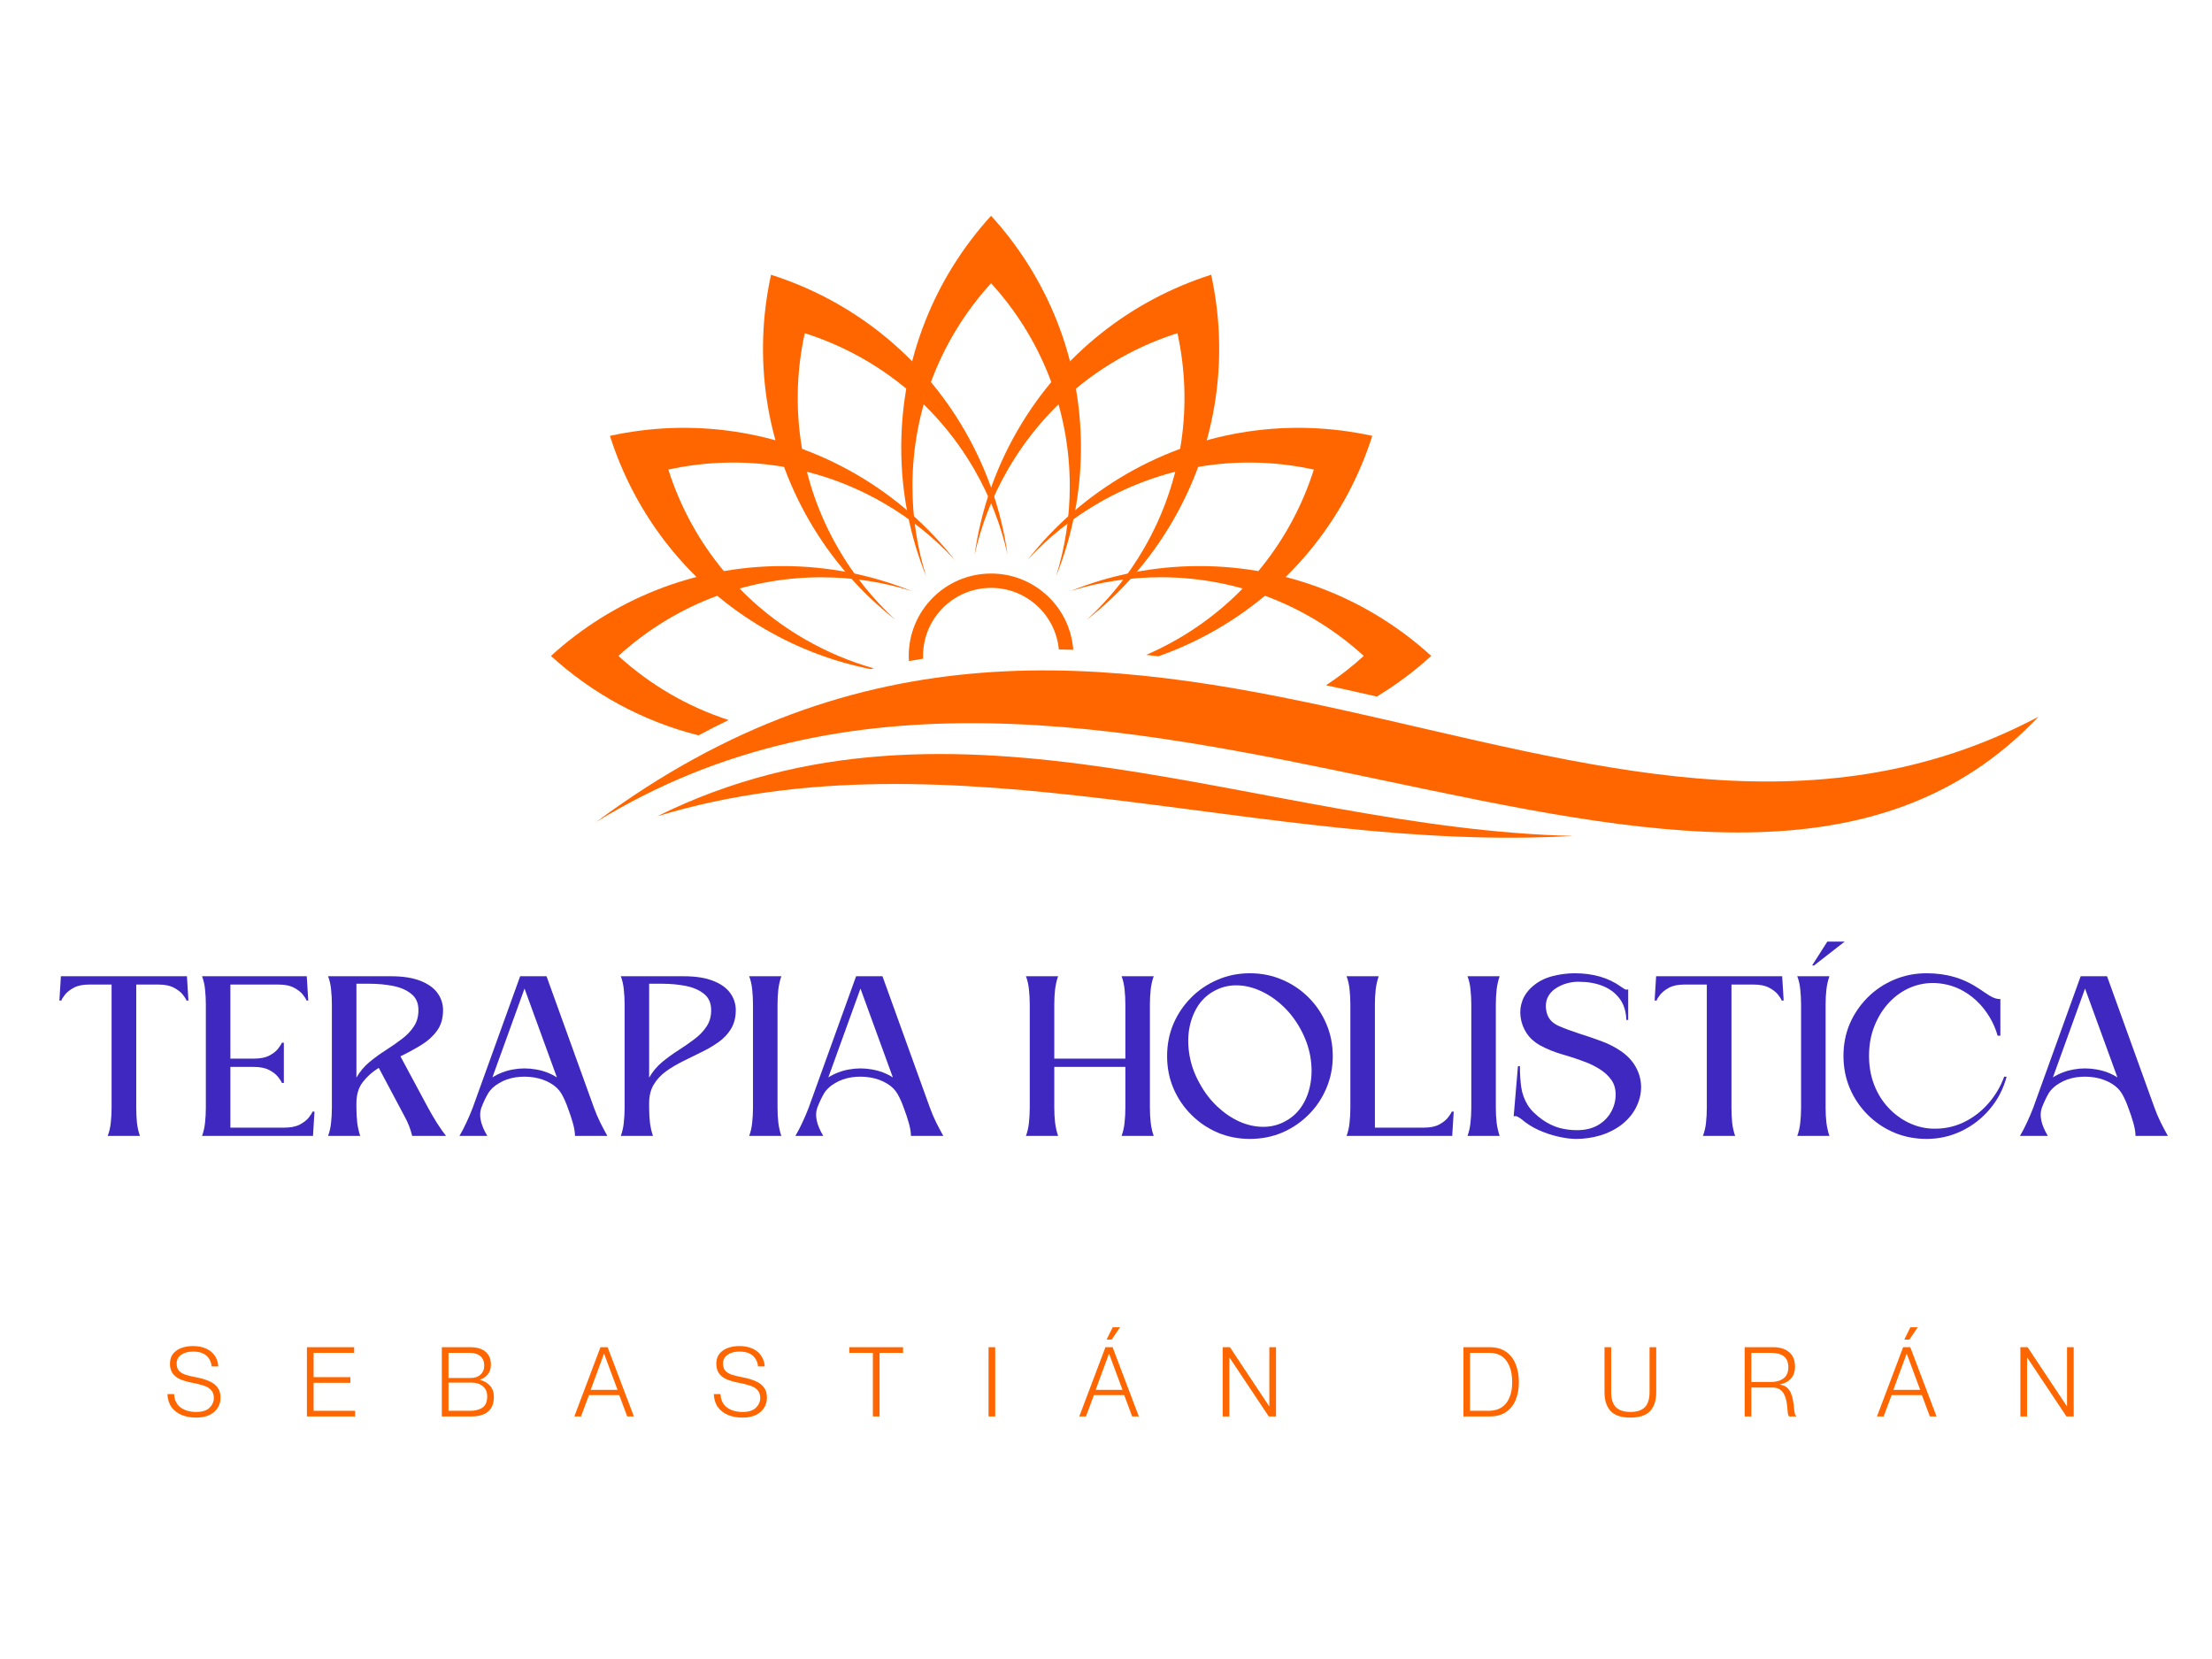 <svg xmlns="http://www.w3.org/2000/svg" xmlns:xlink="http://www.w3.org/1999/xlink" width="400" zoomAndPan="magnify" viewBox="0 0 300 225" height="300" preserveAspectRatio="xMidYMid meet" version="1.2"><defs><clipPath id="2ef5d26a7e"><path d="M 80 90 L 276.473 90 L 276.473 113 L 80 113 Z M 80 90 "/></clipPath><clipPath id="80b20440d5"><path d="M 122 29.285 L 147 29.285 L 147 79 L 122 79 Z M 122 29.285 "/></clipPath><clipPath id="5cd547af56"><path d="M 74.723 76 L 124 76 L 124 100 L 74.723 100 Z M 74.723 76 "/></clipPath></defs><g id="9b057c45c0"><g clip-rule="nonzero" clip-path="url(#2ef5d26a7e)"><path style=" stroke:none;fill-rule:evenodd;fill:#ff6600;fill-opacity:1;" d="M 80.836 111.496 C 152.773 57.992 215.352 129.59 276.473 97.203 C 233.086 143.012 148.586 69.758 80.836 111.496 "/></g><g clip-rule="nonzero" clip-path="url(#80b20440d5)"><path style=" stroke:none;fill-rule:evenodd;fill:#ff6600;fill-opacity:1;" d="M 125.613 78.176 C 123.434 72.781 122.23 66.883 122.23 60.707 C 122.23 48.594 126.848 37.562 134.414 29.266 C 141.984 37.562 146.602 48.594 146.602 60.707 C 146.602 66.887 145.398 72.781 143.223 78.176 C 144.43 74.312 145.086 70.203 145.086 65.945 C 145.086 55.336 141.043 45.676 134.414 38.414 C 127.789 45.676 123.75 55.336 123.75 65.945 C 123.75 70.203 124.402 74.312 125.613 78.176 "/></g><path style=" stroke:none;fill-rule:evenodd;fill:#ff6600;fill-opacity:1;" d="M 121.398 84.023 C 116.816 80.438 112.828 75.934 109.738 70.586 C 103.684 60.094 102.164 48.23 104.57 37.266 C 115.273 40.664 124.785 47.91 130.844 58.402 C 133.93 63.75 135.84 69.457 136.648 75.219 C 135.766 71.27 134.277 67.383 132.148 63.691 C 126.844 54.508 118.512 48.164 109.145 45.188 C 107.035 54.789 108.367 65.176 113.668 74.359 C 115.801 78.051 118.422 81.281 121.398 84.023 "/><path style=" stroke:none;fill-rule:evenodd;fill:#ff6600;fill-opacity:1;" d="M 118.07 90.75 C 113.195 89.777 108.398 88.008 103.859 85.387 C 93.367 79.328 86.121 69.812 82.723 59.113 C 93.688 56.707 105.551 58.227 116.043 64.281 C 121.391 67.371 125.895 71.359 129.48 75.941 C 126.738 72.961 123.508 70.344 119.816 68.211 C 110.633 62.91 100.246 61.578 90.645 63.688 C 93.621 73.059 99.965 81.387 109.152 86.691 C 112.164 88.43 115.309 89.742 118.512 90.648 C 118.363 90.68 118.215 90.715 118.07 90.75 "/><g clip-rule="nonzero" clip-path="url(#5cd547af56)"><path style=" stroke:none;fill-rule:evenodd;fill:#ff6600;fill-opacity:1;" d="M 94.738 99.734 C 87.16 97.824 80.316 94.062 74.723 88.961 C 83.02 81.391 94.051 76.773 106.168 76.773 C 112.344 76.773 118.238 77.977 123.633 80.156 C 119.77 78.945 115.664 78.293 111.402 78.293 C 100.797 78.293 91.133 82.332 83.871 88.961 C 88.129 92.844 93.207 95.836 98.82 97.652 C 97.461 98.309 96.102 98.996 94.738 99.734 "/></g><path style=" stroke:none;fill-rule:evenodd;fill:#ff6600;fill-opacity:1;" d="M 132.184 75.219 C 132.992 69.457 134.902 63.75 137.988 58.402 C 144.047 47.91 153.562 40.664 164.262 37.262 C 166.668 48.23 165.152 60.094 159.094 70.586 C 156.004 75.934 152.02 80.438 147.434 84.023 C 150.414 81.281 153.031 78.051 155.164 74.359 C 160.465 65.176 161.797 54.789 159.688 45.188 C 150.32 48.164 141.988 54.508 136.688 63.691 C 134.555 67.383 133.066 71.266 132.184 75.219 "/><path style=" stroke:none;fill-rule:evenodd;fill:#ff6600;fill-opacity:1;" d="M 139.355 75.941 C 142.938 71.359 147.441 67.371 152.789 64.281 C 163.281 58.227 175.145 56.707 186.113 59.113 C 182.711 69.812 175.465 79.328 164.973 85.387 C 162.422 86.859 159.793 88.062 157.109 89.008 C 156.559 88.941 156.004 88.879 155.453 88.82 C 156.887 88.199 158.297 87.488 159.684 86.691 C 168.867 81.387 175.211 73.059 178.188 63.688 C 168.586 61.578 158.199 62.91 149.016 68.211 C 145.324 70.344 142.094 72.961 139.355 75.941 "/><path style=" stroke:none;fill-rule:evenodd;fill:#ff6600;fill-opacity:1;" d="M 145.199 80.156 C 150.594 77.977 156.492 76.773 162.668 76.773 C 174.781 76.773 185.812 81.391 194.109 88.957 C 191.84 91.027 189.367 92.875 186.727 94.469 C 184.438 93.945 182.145 93.434 179.844 92.938 C 181.652 91.746 183.363 90.414 184.961 88.957 C 177.699 82.332 168.039 78.289 157.434 78.289 C 153.172 78.289 149.062 78.945 145.199 80.156 "/><path style=" stroke:none;fill-rule:evenodd;fill:#ff6600;fill-opacity:1;" d="M 134.418 77.785 C 140.305 77.785 145.129 82.344 145.559 88.125 C 144.906 88.102 144.254 88.094 143.605 88.082 C 143.16 83.395 139.219 79.73 134.418 79.73 C 129.32 79.73 125.188 83.863 125.188 88.961 C 125.188 89.086 125.191 89.207 125.195 89.332 C 124.555 89.434 123.91 89.535 123.266 89.652 C 123.254 89.422 123.246 89.191 123.246 88.961 C 123.246 82.789 128.246 77.785 134.418 77.785 "/><path style=" stroke:none;fill-rule:evenodd;fill:#ff6600;fill-opacity:1;" d="M 89.141 110.703 C 129.547 90.711 171.164 112.375 213.332 113.371 C 171.215 115.832 129.195 98.551 89.141 110.703 "/><g style="fill:#3e28c0;fill-opacity:1;"><g transform="translate(8.056, 154.059)"><path style="stroke:none" d="M 10.422 -3.844 C 10.422 -3.113 10.453 -2.43 10.516 -1.797 C 10.586 -1.16 10.723 -0.562 10.922 0 L 6.547 0 C 6.766 -0.562 6.906 -1.16 6.969 -1.797 C 7.039 -2.43 7.078 -3.113 7.078 -3.844 C 7.078 -6.613 7.078 -9.391 7.078 -12.172 C 7.078 -14.953 7.078 -17.738 7.078 -20.531 L 4.047 -20.531 C 3.191 -20.531 2.5 -20.391 1.969 -20.109 C 1.445 -19.828 1.051 -19.52 0.781 -19.188 C 0.508 -18.852 0.336 -18.578 0.266 -18.359 L 0 -18.359 L 0.203 -21.656 L 17.297 -21.656 L 17.5 -18.359 L 17.234 -18.359 C 17.16 -18.578 16.988 -18.852 16.719 -19.188 C 16.445 -19.52 16.047 -19.828 15.516 -20.109 C 14.984 -20.391 14.285 -20.531 13.422 -20.531 L 10.422 -20.531 C 10.422 -17.738 10.422 -14.953 10.422 -12.172 C 10.422 -9.391 10.422 -6.613 10.422 -3.844 Z M 10.422 -3.844 "/></g></g><g style="fill:#3e28c0;fill-opacity:1;"><g transform="translate(27.402, 154.059)"><path style="stroke:none" d="M 15.047 0 L 0 0 C 0.207 -0.562 0.344 -1.16 0.406 -1.797 C 0.477 -2.43 0.516 -3.113 0.516 -3.844 C 0.516 -4.32 0.516 -5.023 0.516 -5.953 C 0.516 -6.891 0.516 -7.938 0.516 -9.094 C 0.516 -10.25 0.516 -11.406 0.516 -12.562 C 0.516 -13.719 0.516 -14.758 0.516 -15.688 C 0.516 -16.625 0.516 -17.332 0.516 -17.812 C 0.516 -18.539 0.477 -19.227 0.406 -19.875 C 0.344 -20.52 0.207 -21.113 0 -21.656 L 14.203 -21.656 L 14.406 -18.359 L 14.172 -18.359 C 14.098 -18.578 13.926 -18.852 13.656 -19.188 C 13.383 -19.52 12.984 -19.828 12.453 -20.109 C 11.93 -20.391 11.234 -20.531 10.359 -20.531 L 3.844 -20.531 L 3.844 -10.484 L 7.016 -10.484 C 7.879 -10.484 8.578 -10.617 9.109 -10.891 C 9.641 -11.172 10.039 -11.484 10.312 -11.828 C 10.582 -12.18 10.754 -12.453 10.828 -12.641 L 11.094 -12.641 C 11.094 -11.742 11.094 -10.836 11.094 -9.922 C 11.094 -9.004 11.094 -8.094 11.094 -7.188 L 10.828 -7.188 C 10.754 -7.395 10.582 -7.664 10.312 -8 C 10.039 -8.344 9.641 -8.656 9.109 -8.938 C 8.578 -9.219 7.879 -9.359 7.016 -9.359 L 3.844 -9.359 L 3.844 -1.125 L 11.172 -1.125 C 12.035 -1.125 12.734 -1.266 13.266 -1.547 C 13.797 -1.828 14.195 -2.141 14.469 -2.484 C 14.738 -2.828 14.91 -3.098 14.984 -3.297 L 15.25 -3.297 Z M 15.047 0 "/></g></g><g style="fill:#3e28c0;fill-opacity:1;"><g transform="translate(44.495, 154.059)"><path style="stroke:none" d="M 8.547 -21.656 C 10.16 -21.656 11.488 -21.445 12.531 -21.031 C 13.57 -20.625 14.344 -20.07 14.844 -19.375 C 15.344 -18.676 15.594 -17.906 15.594 -17.062 C 15.594 -15.926 15.312 -14.984 14.75 -14.234 C 14.195 -13.484 13.484 -12.844 12.609 -12.312 C 11.734 -11.781 10.801 -11.273 9.812 -10.797 L 13.547 -3.844 C 13.891 -3.207 14.289 -2.52 14.75 -1.781 C 15.219 -1.051 15.633 -0.457 16 0 L 11.406 0 C 11.207 -0.863 10.879 -1.719 10.422 -2.562 L 6.875 -9.234 C 6.008 -8.703 5.285 -8.055 4.703 -7.297 C 4.129 -6.547 3.844 -5.598 3.844 -4.453 L 3.844 -3.844 C 3.844 -3.113 3.879 -2.43 3.953 -1.797 C 4.035 -1.16 4.172 -0.562 4.359 0 C 3.723 0 2.992 0 2.172 0 C 1.359 0 0.633 0 0 0 C 0.207 -0.562 0.344 -1.16 0.406 -1.797 C 0.477 -2.43 0.516 -3.113 0.516 -3.844 C 0.516 -4.32 0.516 -5.023 0.516 -5.953 C 0.516 -6.891 0.516 -7.938 0.516 -9.094 C 0.516 -10.25 0.516 -11.406 0.516 -12.562 C 0.516 -13.719 0.516 -14.758 0.516 -15.688 C 0.516 -16.625 0.516 -17.332 0.516 -17.812 C 0.516 -18.539 0.477 -19.227 0.406 -19.875 C 0.344 -20.52 0.207 -21.113 0 -21.656 Z M 3.844 -7.906 C 4.32 -8.738 4.922 -9.453 5.641 -10.047 C 6.367 -10.641 7.117 -11.18 7.891 -11.672 C 8.672 -12.172 9.395 -12.676 10.062 -13.188 C 10.727 -13.695 11.266 -14.27 11.672 -14.906 C 12.086 -15.551 12.281 -16.316 12.25 -17.203 C 12.227 -18.086 11.898 -18.781 11.266 -19.281 C 10.629 -19.789 9.812 -20.145 8.812 -20.344 C 7.812 -20.539 6.734 -20.641 5.578 -20.641 L 3.844 -20.641 Z M 3.844 -7.906 "/></g></g><g style="fill:#3e28c0;fill-opacity:1;"><g transform="translate(62.31, 154.059)"><path style="stroke:none" d="M 11.812 -21.656 L 18.25 -3.812 C 18.477 -3.176 18.758 -2.516 19.094 -1.828 C 19.438 -1.148 19.758 -0.539 20.062 0 L 15.672 0 C 15.672 -0.5 15.57 -1.094 15.375 -1.781 C 15.176 -2.477 14.957 -3.133 14.719 -3.75 C 14.469 -4.477 14.18 -5.125 13.859 -5.688 C 13.535 -6.25 13.07 -6.711 12.469 -7.078 C 11.801 -7.492 11.039 -7.773 10.188 -7.922 C 9.344 -8.066 8.492 -8.078 7.641 -7.953 C 6.797 -7.828 6.039 -7.562 5.375 -7.156 C 4.695 -6.77 4.191 -6.289 3.859 -5.719 C 3.535 -5.156 3.238 -4.52 2.969 -3.812 C 2.602 -2.789 2.875 -1.52 3.781 0 L 0 0 C 0.32 -0.539 0.641 -1.148 0.953 -1.828 C 1.273 -2.516 1.555 -3.176 1.797 -3.812 L 8.234 -21.656 Z M 13.219 -7.938 L 8.828 -19.984 L 4.469 -7.938 C 5.32 -8.477 6.258 -8.836 7.281 -9.016 C 8.312 -9.203 9.348 -9.203 10.391 -9.016 C 11.43 -8.836 12.375 -8.477 13.219 -7.938 Z M 13.219 -7.938 "/></g></g><g style="fill:#3e28c0;fill-opacity:1;"><g transform="translate(84.196, 154.059)"><path style="stroke:none" d="M 8.547 -21.656 C 10.16 -21.656 11.488 -21.445 12.531 -21.031 C 13.57 -20.625 14.344 -20.07 14.844 -19.375 C 15.344 -18.676 15.594 -17.906 15.594 -17.062 C 15.594 -16.082 15.379 -15.238 14.953 -14.531 C 14.535 -13.832 13.973 -13.234 13.266 -12.734 C 12.566 -12.234 11.797 -11.781 10.953 -11.375 C 10.117 -10.969 9.285 -10.555 8.453 -10.141 C 7.629 -9.734 6.863 -9.281 6.156 -8.781 C 5.457 -8.281 4.895 -7.676 4.469 -6.969 C 4.051 -6.27 3.844 -5.43 3.844 -4.453 L 3.844 -3.844 C 3.844 -3.113 3.879 -2.43 3.953 -1.797 C 4.035 -1.16 4.172 -0.562 4.359 0 C 3.723 0 2.992 0 2.172 0 C 1.359 0 0.633 0 0 0 C 0.207 -0.562 0.344 -1.16 0.406 -1.797 C 0.477 -2.43 0.516 -3.113 0.516 -3.844 C 0.516 -4.32 0.516 -5.023 0.516 -5.953 C 0.516 -6.891 0.516 -7.938 0.516 -9.094 C 0.516 -10.25 0.516 -11.406 0.516 -12.562 C 0.516 -13.719 0.516 -14.758 0.516 -15.688 C 0.516 -16.625 0.516 -17.332 0.516 -17.812 C 0.516 -18.539 0.477 -19.227 0.406 -19.875 C 0.344 -20.52 0.207 -21.113 0 -21.656 Z M 3.844 -7.906 C 4.32 -8.738 4.922 -9.453 5.641 -10.047 C 6.367 -10.641 7.117 -11.18 7.891 -11.672 C 8.672 -12.172 9.395 -12.676 10.062 -13.188 C 10.727 -13.695 11.266 -14.27 11.672 -14.906 C 12.086 -15.551 12.281 -16.316 12.25 -17.203 C 12.227 -18.086 11.898 -18.781 11.266 -19.281 C 10.629 -19.789 9.812 -20.145 8.812 -20.344 C 7.812 -20.539 6.734 -20.641 5.578 -20.641 L 3.844 -20.641 Z M 3.844 -7.906 "/></g></g><g style="fill:#3e28c0;fill-opacity:1;"><g transform="translate(101.607, 154.059)"><path style="stroke:none" d="M 0.516 -17.812 C 0.516 -18.539 0.477 -19.227 0.406 -19.875 C 0.344 -20.52 0.207 -21.113 0 -21.656 L 4.359 -21.656 C 4.172 -21.113 4.035 -20.52 3.953 -19.875 C 3.879 -19.227 3.844 -18.539 3.844 -17.812 C 3.844 -17.332 3.844 -16.625 3.844 -15.688 C 3.844 -14.758 3.844 -13.719 3.844 -12.562 C 3.844 -11.406 3.844 -10.25 3.844 -9.094 C 3.844 -7.938 3.844 -6.891 3.844 -5.953 C 3.844 -5.023 3.844 -4.32 3.844 -3.844 C 3.844 -3.113 3.879 -2.43 3.953 -1.797 C 4.035 -1.16 4.172 -0.562 4.359 0 L 0 0 C 0.207 -0.562 0.344 -1.16 0.406 -1.797 C 0.477 -2.43 0.516 -3.113 0.516 -3.844 Z M 0.516 -17.812 "/></g></g><g style="fill:#3e28c0;fill-opacity:1;"><g transform="translate(107.873, 154.059)"><path style="stroke:none" d="M 11.812 -21.656 L 18.25 -3.812 C 18.477 -3.176 18.758 -2.516 19.094 -1.828 C 19.438 -1.148 19.758 -0.539 20.062 0 L 15.672 0 C 15.672 -0.5 15.57 -1.094 15.375 -1.781 C 15.176 -2.477 14.957 -3.133 14.719 -3.75 C 14.469 -4.477 14.18 -5.125 13.859 -5.688 C 13.535 -6.25 13.07 -6.711 12.469 -7.078 C 11.801 -7.492 11.039 -7.773 10.188 -7.922 C 9.344 -8.066 8.492 -8.078 7.641 -7.953 C 6.797 -7.828 6.039 -7.562 5.375 -7.156 C 4.695 -6.77 4.191 -6.289 3.859 -5.719 C 3.535 -5.156 3.238 -4.52 2.969 -3.812 C 2.602 -2.789 2.875 -1.52 3.781 0 L 0 0 C 0.32 -0.539 0.641 -1.148 0.953 -1.828 C 1.273 -2.516 1.555 -3.176 1.797 -3.812 L 8.234 -21.656 Z M 13.219 -7.938 L 8.828 -19.984 L 4.469 -7.938 C 5.32 -8.477 6.258 -8.836 7.281 -9.016 C 8.312 -9.203 9.348 -9.203 10.391 -9.016 C 11.43 -8.836 12.375 -8.477 13.219 -7.938 Z M 13.219 -7.938 "/></g></g><g style="fill:#3e28c0;fill-opacity:1;"><g transform="translate(129.759, 154.059)"><path style="stroke:none" d=""/></g></g><g style="fill:#3e28c0;fill-opacity:1;"><g transform="translate(139.143, 154.059)"><path style="stroke:none" d="M 3.844 -3.844 C 3.844 -3.113 3.879 -2.43 3.953 -1.797 C 4.035 -1.16 4.172 -0.562 4.359 0 L 0 0 C 0.207 -0.562 0.344 -1.16 0.406 -1.797 C 0.477 -2.43 0.516 -3.113 0.516 -3.844 C 0.516 -4.32 0.516 -5.023 0.516 -5.953 C 0.516 -6.891 0.516 -7.938 0.516 -9.094 C 0.516 -10.25 0.516 -11.406 0.516 -12.562 C 0.516 -13.719 0.516 -14.758 0.516 -15.688 C 0.516 -16.625 0.516 -17.332 0.516 -17.812 C 0.516 -18.539 0.477 -19.227 0.406 -19.875 C 0.344 -20.52 0.207 -21.113 0 -21.656 L 4.359 -21.656 C 4.172 -21.113 4.035 -20.52 3.953 -19.875 C 3.879 -19.227 3.844 -18.539 3.844 -17.812 L 3.844 -10.484 L 13.484 -10.484 L 13.484 -17.812 C 13.484 -18.539 13.445 -19.227 13.375 -19.875 C 13.312 -20.52 13.176 -21.113 12.969 -21.656 L 17.328 -21.656 C 17.129 -21.113 16.992 -20.52 16.922 -19.875 C 16.848 -19.227 16.812 -18.539 16.812 -17.812 C 16.812 -17.332 16.812 -16.625 16.812 -15.688 C 16.812 -14.758 16.812 -13.719 16.812 -12.562 C 16.812 -11.406 16.812 -10.25 16.812 -9.094 C 16.812 -7.938 16.812 -6.891 16.812 -5.953 C 16.812 -5.023 16.812 -4.32 16.812 -3.844 C 16.812 -3.113 16.848 -2.43 16.922 -1.797 C 16.992 -1.16 17.129 -0.562 17.328 0 L 12.969 0 C 13.176 -0.562 13.312 -1.16 13.375 -1.797 C 13.445 -2.43 13.484 -3.113 13.484 -3.844 L 13.484 -9.359 L 3.844 -9.359 Z M 3.844 -3.844 "/></g></g><g style="fill:#3e28c0;fill-opacity:1;"><g transform="translate(158.286, 154.059)"><path style="stroke:none" d="M 11.234 -22.062 C 12.797 -22.062 14.254 -21.77 15.609 -21.188 C 16.961 -20.613 18.156 -19.812 19.188 -18.781 C 20.219 -17.75 21.02 -16.555 21.594 -15.203 C 22.176 -13.848 22.469 -12.391 22.469 -10.828 C 22.469 -9.266 22.176 -7.805 21.594 -6.453 C 21.02 -5.098 20.219 -3.906 19.188 -2.875 C 18.156 -1.844 16.961 -1.035 15.609 -0.453 C 14.254 0.117 12.797 0.406 11.234 0.406 C 9.672 0.406 8.211 0.117 6.859 -0.453 C 5.504 -1.035 4.312 -1.844 3.281 -2.875 C 2.25 -3.906 1.441 -5.098 0.859 -6.453 C 0.285 -7.805 0 -9.266 0 -10.828 C 0 -12.391 0.285 -13.848 0.859 -15.203 C 1.441 -16.555 2.25 -17.75 3.281 -18.781 C 4.312 -19.812 5.504 -20.613 6.859 -21.188 C 8.211 -21.77 9.672 -22.062 11.234 -22.062 Z M 16.078 -2.016 C 17.023 -2.535 17.781 -3.25 18.344 -4.156 C 18.914 -5.062 19.289 -6.094 19.469 -7.25 C 19.656 -8.406 19.633 -9.613 19.406 -10.875 C 19.176 -12.133 18.723 -13.367 18.047 -14.578 C 17.367 -15.797 16.555 -16.836 15.609 -17.703 C 14.672 -18.566 13.664 -19.234 12.594 -19.703 C 11.531 -20.18 10.461 -20.422 9.391 -20.422 C 8.328 -20.43 7.32 -20.176 6.375 -19.656 C 5.438 -19.145 4.68 -18.43 4.109 -17.516 C 3.547 -16.598 3.172 -15.566 2.984 -14.422 C 2.805 -13.273 2.832 -12.07 3.062 -10.812 C 3.289 -9.551 3.742 -8.316 4.422 -7.109 C 5.086 -5.891 5.891 -4.844 6.828 -3.969 C 7.766 -3.094 8.766 -2.414 9.828 -1.938 C 10.898 -1.469 11.973 -1.234 13.047 -1.234 C 14.129 -1.234 15.141 -1.492 16.078 -2.016 Z M 16.078 -2.016 "/></g></g><g style="fill:#3e28c0;fill-opacity:1;"><g transform="translate(182.626, 154.059)"><path style="stroke:none" d="M 3.844 -17.812 L 3.844 -1.125 L 10.484 -1.125 C 11.348 -1.125 12.039 -1.266 12.562 -1.547 C 13.082 -1.828 13.477 -2.141 13.75 -2.484 C 14.02 -2.828 14.191 -3.098 14.266 -3.297 L 14.531 -3.297 L 14.328 0 L 0 0 C 0.207 -0.562 0.344 -1.16 0.406 -1.797 C 0.477 -2.43 0.516 -3.113 0.516 -3.844 C 0.516 -4.32 0.516 -5.023 0.516 -5.953 C 0.516 -6.891 0.516 -7.938 0.516 -9.094 C 0.516 -10.25 0.516 -11.406 0.516 -12.562 C 0.516 -13.719 0.516 -14.758 0.516 -15.688 C 0.516 -16.625 0.516 -17.332 0.516 -17.812 C 0.516 -18.539 0.477 -19.227 0.406 -19.875 C 0.344 -20.52 0.207 -21.113 0 -21.656 L 4.359 -21.656 C 4.172 -21.113 4.035 -20.52 3.953 -19.875 C 3.879 -19.227 3.844 -18.539 3.844 -17.812 Z M 3.844 -17.812 "/></g></g><g style="fill:#3e28c0;fill-opacity:1;"><g transform="translate(199.027, 154.059)"><path style="stroke:none" d="M 0.516 -17.812 C 0.516 -18.539 0.477 -19.227 0.406 -19.875 C 0.344 -20.52 0.207 -21.113 0 -21.656 L 4.359 -21.656 C 4.172 -21.113 4.035 -20.52 3.953 -19.875 C 3.879 -19.227 3.844 -18.539 3.844 -17.812 C 3.844 -17.332 3.844 -16.625 3.844 -15.688 C 3.844 -14.758 3.844 -13.719 3.844 -12.562 C 3.844 -11.406 3.844 -10.25 3.844 -9.094 C 3.844 -7.938 3.844 -6.891 3.844 -5.953 C 3.844 -5.023 3.844 -4.32 3.844 -3.844 C 3.844 -3.113 3.879 -2.43 3.953 -1.797 C 4.035 -1.16 4.172 -0.562 4.359 0 L 0 0 C 0.207 -0.562 0.344 -1.16 0.406 -1.797 C 0.477 -2.43 0.516 -3.113 0.516 -3.844 Z M 0.516 -17.812 "/></g></g><g style="fill:#3e28c0;fill-opacity:1;"><g transform="translate(205.292, 154.059)"><path style="stroke:none" d="M 15.281 -15.734 C 15.238 -16.93 14.922 -17.91 14.328 -18.672 C 13.742 -19.43 12.977 -19.992 12.031 -20.359 C 11.094 -20.723 10.035 -20.906 8.859 -20.906 C 8.398 -20.926 7.879 -20.863 7.297 -20.719 C 6.723 -20.57 6.188 -20.332 5.688 -20 C 5.188 -19.676 4.812 -19.238 4.562 -18.688 C 4.312 -18.031 4.297 -17.332 4.516 -16.594 C 4.734 -15.852 5.27 -15.289 6.125 -14.906 C 6.945 -14.551 7.859 -14.211 8.859 -13.891 C 9.859 -13.578 10.852 -13.238 11.844 -12.875 C 12.844 -12.508 13.742 -12.051 14.547 -11.5 C 15.473 -10.863 16.16 -10.113 16.609 -9.25 C 17.066 -8.395 17.289 -7.5 17.281 -6.562 C 17.27 -5.633 17.039 -4.734 16.594 -3.859 C 16.156 -2.984 15.504 -2.207 14.641 -1.531 C 13.773 -0.875 12.801 -0.383 11.719 -0.062 C 10.645 0.25 9.566 0.406 8.484 0.406 C 7.734 0.406 6.898 0.297 5.984 0.078 C 5.078 -0.129 4.188 -0.43 3.312 -0.828 C 2.445 -1.234 1.691 -1.719 1.047 -2.281 C 0.922 -2.375 0.766 -2.473 0.578 -2.578 C 0.398 -2.691 0.207 -2.719 0 -2.656 L 0.578 -9.469 L 0.844 -9.469 C 0.844 -8.395 0.906 -7.426 1.031 -6.562 C 1.164 -5.707 1.453 -4.922 1.891 -4.203 C 2.336 -3.484 3.035 -2.797 3.984 -2.141 C 4.68 -1.66 5.41 -1.312 6.172 -1.094 C 6.941 -0.883 7.754 -0.781 8.609 -0.781 C 9.68 -0.781 10.609 -1 11.391 -1.438 C 12.172 -1.883 12.77 -2.477 13.188 -3.219 C 13.613 -3.957 13.828 -4.754 13.828 -5.609 C 13.828 -6.391 13.633 -7.051 13.25 -7.594 C 12.863 -8.133 12.375 -8.598 11.781 -8.984 C 11.188 -9.367 10.57 -9.688 9.938 -9.938 C 8.875 -10.352 7.789 -10.719 6.688 -11.031 C 5.582 -11.344 4.535 -11.766 3.547 -12.297 C 2.797 -12.723 2.195 -13.27 1.75 -13.938 C 1.312 -14.613 1.039 -15.336 0.938 -16.109 C 0.832 -16.879 0.914 -17.633 1.188 -18.375 C 1.469 -19.113 1.957 -19.773 2.656 -20.359 C 3.383 -20.973 4.254 -21.41 5.266 -21.672 C 6.273 -21.93 7.273 -22.062 8.266 -22.062 C 10.785 -22.062 12.891 -21.445 14.578 -20.219 C 14.754 -20.102 14.914 -20 15.062 -19.906 C 15.219 -19.82 15.375 -19.816 15.531 -19.891 L 15.531 -15.734 Z M 15.281 -15.734 "/></g></g><g style="fill:#3e28c0;fill-opacity:1;"><g transform="translate(224.407, 154.059)"><path style="stroke:none" d="M 10.422 -3.844 C 10.422 -3.113 10.453 -2.43 10.516 -1.797 C 10.586 -1.16 10.723 -0.562 10.922 0 L 6.547 0 C 6.766 -0.562 6.906 -1.16 6.969 -1.797 C 7.039 -2.43 7.078 -3.113 7.078 -3.844 C 7.078 -6.613 7.078 -9.391 7.078 -12.172 C 7.078 -14.953 7.078 -17.738 7.078 -20.531 L 4.047 -20.531 C 3.191 -20.531 2.5 -20.391 1.969 -20.109 C 1.445 -19.828 1.051 -19.52 0.781 -19.188 C 0.508 -18.852 0.336 -18.578 0.266 -18.359 L 0 -18.359 L 0.203 -21.656 L 17.297 -21.656 L 17.5 -18.359 L 17.234 -18.359 C 17.16 -18.578 16.988 -18.852 16.719 -19.188 C 16.445 -19.52 16.047 -19.828 15.516 -20.109 C 14.984 -20.391 14.285 -20.531 13.422 -20.531 L 10.422 -20.531 C 10.422 -17.738 10.422 -14.953 10.422 -12.172 C 10.422 -9.391 10.422 -6.613 10.422 -3.844 Z M 10.422 -3.844 "/></g></g><g style="fill:#3e28c0;fill-opacity:1;"><g transform="translate(243.752, 154.059)"><path style="stroke:none" d="M 0.516 -17.812 C 0.516 -18.539 0.477 -19.227 0.406 -19.875 C 0.344 -20.52 0.207 -21.113 0 -21.656 L 4.359 -21.656 C 4.172 -21.113 4.035 -20.52 3.953 -19.875 C 3.879 -19.227 3.844 -18.539 3.844 -17.812 C 3.844 -17.332 3.844 -16.625 3.844 -15.688 C 3.844 -14.758 3.844 -13.719 3.844 -12.562 C 3.844 -11.406 3.844 -10.25 3.844 -9.094 C 3.844 -7.938 3.844 -6.891 3.844 -5.953 C 3.844 -5.023 3.844 -4.32 3.844 -3.844 C 3.844 -3.113 3.879 -2.43 3.953 -1.797 C 4.035 -1.16 4.172 -0.562 4.359 0 L 0 0 C 0.207 -0.562 0.344 -1.16 0.406 -1.797 C 0.477 -2.43 0.516 -3.113 0.516 -3.844 Z M 2.016 -23.125 L 4.078 -26.359 L 6.438 -26.359 L 2.281 -23.125 Z M 2.016 -23.125 "/></g></g><g style="fill:#3e28c0;fill-opacity:1;"><g transform="translate(250.017, 154.059)"><path style="stroke:none" d="M 11.266 -22.062 C 12.629 -22.062 13.895 -21.891 15.062 -21.547 C 16.227 -21.211 17.395 -20.648 18.562 -19.859 C 18.914 -19.609 19.348 -19.32 19.859 -19 C 20.379 -18.688 20.852 -18.539 21.281 -18.562 L 21.281 -13.594 L 20.906 -13.594 C 20.562 -14.832 19.992 -15.977 19.203 -17.031 C 18.41 -18.094 17.453 -18.953 16.328 -19.609 C 15.203 -20.273 13.926 -20.648 12.5 -20.734 C 11.32 -20.785 10.191 -20.586 9.109 -20.141 C 8.035 -19.691 7.078 -19.023 6.234 -18.141 C 5.391 -17.254 4.719 -16.191 4.219 -14.953 C 3.719 -13.723 3.469 -12.359 3.469 -10.859 C 3.469 -9.453 3.695 -8.148 4.156 -6.953 C 4.613 -5.766 5.25 -4.734 6.062 -3.859 C 6.875 -2.984 7.797 -2.297 8.828 -1.797 C 9.867 -1.297 10.957 -1.023 12.094 -0.984 C 13.594 -0.941 14.984 -1.223 16.266 -1.828 C 17.547 -2.441 18.66 -3.285 19.609 -4.359 C 20.566 -5.441 21.297 -6.664 21.797 -8.031 L 22.125 -8.031 C 21.695 -6.395 20.945 -4.941 19.875 -3.672 C 18.812 -2.398 17.531 -1.398 16.031 -0.672 C 14.539 0.047 12.953 0.406 11.266 0.406 C 9.703 0.406 8.238 0.117 6.875 -0.453 C 5.508 -1.035 4.312 -1.844 3.281 -2.875 C 2.25 -3.906 1.441 -5.102 0.859 -6.469 C 0.285 -7.832 0 -9.297 0 -10.859 C 0 -12.422 0.285 -13.875 0.859 -15.219 C 1.441 -16.562 2.25 -17.75 3.281 -18.781 C 4.312 -19.812 5.508 -20.613 6.875 -21.188 C 8.238 -21.77 9.703 -22.062 11.266 -22.062 Z M 11.266 -22.062 "/></g></g><g style="fill:#3e28c0;fill-opacity:1;"><g transform="translate(273.954, 154.059)"><path style="stroke:none" d="M 11.812 -21.656 L 18.25 -3.812 C 18.477 -3.176 18.758 -2.516 19.094 -1.828 C 19.438 -1.148 19.758 -0.539 20.062 0 L 15.672 0 C 15.672 -0.5 15.57 -1.094 15.375 -1.781 C 15.176 -2.477 14.957 -3.133 14.719 -3.75 C 14.469 -4.477 14.18 -5.125 13.859 -5.688 C 13.535 -6.25 13.07 -6.711 12.469 -7.078 C 11.801 -7.492 11.039 -7.773 10.188 -7.922 C 9.344 -8.066 8.492 -8.078 7.641 -7.953 C 6.797 -7.828 6.039 -7.562 5.375 -7.156 C 4.695 -6.77 4.191 -6.289 3.859 -5.719 C 3.535 -5.156 3.238 -4.52 2.969 -3.812 C 2.602 -2.789 2.875 -1.52 3.781 0 L 0 0 C 0.32 -0.539 0.641 -1.148 0.953 -1.828 C 1.273 -2.516 1.555 -3.176 1.797 -3.812 L 8.234 -21.656 Z M 13.219 -7.938 L 8.828 -19.984 L 4.469 -7.938 C 5.32 -8.477 6.258 -8.836 7.281 -9.016 C 8.312 -9.203 9.348 -9.203 10.391 -9.016 C 11.43 -8.836 12.375 -8.477 13.219 -7.938 Z M 13.219 -7.938 "/></g></g><g style="fill:#ff6600;fill-opacity:1;"><g transform="translate(22.441, 192.103)"><path style="stroke:none" d="M 4.172 0.156 C 3.453 0.156 2.801 0.039 2.219 -0.188 C 1.645 -0.426 1.18 -0.781 0.828 -1.25 C 0.484 -1.727 0.297 -2.32 0.266 -3.031 L 1.172 -3.031 C 1.211 -2.238 1.504 -1.633 2.047 -1.219 C 2.598 -0.812 3.305 -0.609 4.172 -0.609 C 4.973 -0.609 5.566 -0.789 5.953 -1.156 C 6.348 -1.531 6.551 -1.973 6.562 -2.484 C 6.562 -2.941 6.441 -3.301 6.203 -3.562 C 5.973 -3.832 5.629 -4.039 5.172 -4.188 C 4.723 -4.332 4.172 -4.469 3.516 -4.594 C 2.93 -4.707 2.422 -4.859 1.984 -5.047 C 1.547 -5.242 1.207 -5.508 0.969 -5.844 C 0.727 -6.188 0.609 -6.617 0.609 -7.141 C 0.609 -7.68 0.742 -8.129 1.016 -8.484 C 1.297 -8.836 1.672 -9.102 2.141 -9.281 C 2.617 -9.457 3.156 -9.547 3.75 -9.547 C 4.395 -9.547 4.969 -9.438 5.469 -9.219 C 5.969 -9.008 6.363 -8.695 6.656 -8.281 C 6.957 -7.875 7.129 -7.375 7.172 -6.781 L 6.266 -6.781 C 6.203 -7.395 5.961 -7.883 5.547 -8.25 C 5.129 -8.613 4.531 -8.797 3.75 -8.797 C 3.082 -8.797 2.539 -8.648 2.125 -8.359 C 1.719 -8.078 1.516 -7.68 1.516 -7.172 C 1.516 -6.766 1.617 -6.441 1.828 -6.203 C 2.035 -5.973 2.332 -5.789 2.719 -5.656 C 3.113 -5.531 3.586 -5.414 4.141 -5.312 C 4.828 -5.188 5.414 -5.016 5.906 -4.797 C 6.406 -4.586 6.789 -4.301 7.062 -3.938 C 7.332 -3.582 7.469 -3.113 7.469 -2.531 C 7.469 -2.02 7.336 -1.562 7.078 -1.156 C 6.816 -0.75 6.441 -0.426 5.953 -0.188 C 5.461 0.039 4.867 0.156 4.172 0.156 Z M 4.172 0.156 "/></g></g><g style="fill:#ff6600;fill-opacity:1;"><g transform="translate(40.829, 192.103)"><path style="stroke:none" d="M 0.797 0 L 0.797 -9.391 L 7.203 -9.391 L 7.203 -8.625 L 1.703 -8.625 L 1.703 -5.328 L 6.688 -5.328 L 6.688 -4.562 L 1.703 -4.562 L 1.703 -0.766 L 7.328 -0.766 L 7.328 0 Z M 0.797 0 "/></g></g><g style="fill:#ff6600;fill-opacity:1;"><g transform="translate(59.124, 192.103)"><path style="stroke:none" d="M 0.797 0 L 0.797 -9.391 L 4.672 -9.391 C 5.555 -9.391 6.238 -9.188 6.719 -8.781 C 7.207 -8.375 7.453 -7.789 7.453 -7.031 C 7.453 -6.5 7.316 -6.062 7.047 -5.719 C 6.773 -5.375 6.406 -5.125 5.938 -4.969 L 5.938 -4.953 C 6.5 -4.836 6.957 -4.582 7.312 -4.188 C 7.676 -3.801 7.859 -3.285 7.859 -2.641 C 7.859 -2.016 7.727 -1.504 7.469 -1.109 C 7.219 -0.723 6.863 -0.441 6.406 -0.266 C 5.957 -0.086 5.441 0 4.859 0 Z M 1.703 -5.219 L 4.75 -5.219 C 5.281 -5.219 5.711 -5.367 6.047 -5.672 C 6.379 -5.973 6.547 -6.383 6.547 -6.906 C 6.547 -7.445 6.375 -7.867 6.031 -8.172 C 5.688 -8.473 5.191 -8.625 4.547 -8.625 L 1.703 -8.625 Z M 1.703 -0.766 L 4.672 -0.766 C 5.348 -0.766 5.895 -0.91 6.312 -1.203 C 6.738 -1.492 6.953 -2 6.953 -2.719 C 6.953 -3.312 6.754 -3.77 6.359 -4.094 C 5.973 -4.426 5.453 -4.594 4.797 -4.594 L 1.703 -4.594 Z M 1.703 -0.766 "/></g></g><g style="fill:#ff6600;fill-opacity:1;"><g transform="translate(77.814, 192.103)"><path style="stroke:none" d="M 0.078 0 L 3.625 -9.391 L 4.594 -9.391 L 8.156 0 L 7.25 0 L 6.172 -2.891 L 2.062 -2.891 L 0.984 0 Z M 2.297 -3.609 L 5.938 -3.609 L 4.125 -8.484 L 4.094 -8.484 Z M 2.297 -3.609 "/></g></g><g style="fill:#ff6600;fill-opacity:1;"><g transform="translate(96.542, 192.103)"><path style="stroke:none" d="M 4.172 0.156 C 3.453 0.156 2.801 0.039 2.219 -0.188 C 1.645 -0.426 1.18 -0.781 0.828 -1.25 C 0.484 -1.727 0.297 -2.32 0.266 -3.031 L 1.172 -3.031 C 1.211 -2.238 1.504 -1.633 2.047 -1.219 C 2.598 -0.812 3.305 -0.609 4.172 -0.609 C 4.973 -0.609 5.566 -0.789 5.953 -1.156 C 6.348 -1.531 6.551 -1.973 6.562 -2.484 C 6.562 -2.941 6.441 -3.301 6.203 -3.562 C 5.973 -3.832 5.629 -4.039 5.172 -4.188 C 4.723 -4.332 4.172 -4.469 3.516 -4.594 C 2.93 -4.707 2.422 -4.859 1.984 -5.047 C 1.547 -5.242 1.207 -5.508 0.969 -5.844 C 0.727 -6.188 0.609 -6.617 0.609 -7.141 C 0.609 -7.68 0.742 -8.129 1.016 -8.484 C 1.297 -8.836 1.672 -9.102 2.141 -9.281 C 2.617 -9.457 3.156 -9.547 3.75 -9.547 C 4.395 -9.547 4.969 -9.438 5.469 -9.219 C 5.969 -9.008 6.363 -8.695 6.656 -8.281 C 6.957 -7.875 7.129 -7.375 7.172 -6.781 L 6.266 -6.781 C 6.203 -7.395 5.961 -7.883 5.547 -8.25 C 5.129 -8.613 4.531 -8.797 3.75 -8.797 C 3.082 -8.797 2.539 -8.648 2.125 -8.359 C 1.719 -8.078 1.516 -7.68 1.516 -7.172 C 1.516 -6.766 1.617 -6.441 1.828 -6.203 C 2.035 -5.973 2.332 -5.789 2.719 -5.656 C 3.113 -5.531 3.586 -5.414 4.141 -5.312 C 4.828 -5.188 5.414 -5.016 5.906 -4.797 C 6.406 -4.586 6.789 -4.301 7.062 -3.938 C 7.332 -3.582 7.469 -3.113 7.469 -2.531 C 7.469 -2.02 7.336 -1.562 7.078 -1.156 C 6.816 -0.75 6.441 -0.426 5.953 -0.188 C 5.461 0.039 4.867 0.156 4.172 0.156 Z M 4.172 0.156 "/></g></g><g style="fill:#ff6600;fill-opacity:1;"><g transform="translate(114.93, 192.103)"><path style="stroke:none" d="M 3.453 0 L 3.453 -8.625 L 0.25 -8.625 L 0.25 -9.391 L 7.547 -9.391 L 7.547 -8.625 L 4.359 -8.625 L 4.359 0 Z M 3.453 0 "/></g></g><g style="fill:#ff6600;fill-opacity:1;"><g transform="translate(133.225, 192.103)"><path style="stroke:none" d="M 0.844 0 L 0.844 -9.391 L 1.75 -9.391 L 1.75 0 Z M 0.844 0 "/></g></g><g style="fill:#ff6600;fill-opacity:1;"><g transform="translate(146.299, 192.103)"><path style="stroke:none" d="M 3.781 -10.422 L 4.609 -12.094 L 5.609 -12.094 L 4.469 -10.422 Z M 0.078 0 L 3.625 -9.391 L 4.594 -9.391 L 8.156 0 L 7.25 0 L 6.172 -2.891 L 2.062 -2.891 L 0.984 0 Z M 2.297 -3.609 L 5.938 -3.609 L 4.125 -8.484 L 4.094 -8.484 Z M 2.297 -3.609 "/></g></g><g style="fill:#ff6600;fill-opacity:1;"><g transform="translate(165.027, 192.103)"><path style="stroke:none" d="M 0.797 0 L 0.797 -9.391 L 1.781 -9.391 L 7.094 -1.391 L 7.125 -1.391 L 7.125 -9.391 L 8.031 -9.391 L 8.031 0 L 7.047 0 L 1.734 -7.969 L 1.703 -7.969 L 1.703 0 Z M 0.797 0 "/></g></g><g style="fill:#ff6600;fill-opacity:1;"><g transform="translate(184.359, 192.103)"><path style="stroke:none" d=""/></g></g><g style="fill:#ff6600;fill-opacity:1;"><g transform="translate(197.682, 192.103)"><path style="stroke:none" d="M 0.797 0 L 0.797 -9.391 L 4.359 -9.391 C 5.254 -9.391 5.992 -9.18 6.578 -8.766 C 7.16 -8.359 7.594 -7.801 7.875 -7.094 C 8.164 -6.383 8.312 -5.57 8.312 -4.656 C 8.312 -3.75 8.164 -2.941 7.875 -2.234 C 7.582 -1.535 7.145 -0.988 6.562 -0.594 C 5.977 -0.195 5.234 0 4.328 0 Z M 1.688 -0.766 L 4.219 -0.766 C 5.258 -0.766 6.051 -1.109 6.594 -1.797 C 7.133 -2.492 7.406 -3.445 7.406 -4.656 C 7.406 -5.863 7.145 -6.828 6.625 -7.547 C 6.113 -8.266 5.336 -8.625 4.297 -8.625 L 1.688 -8.625 Z M 1.688 -0.766 "/></g></g><g style="fill:#ff6600;fill-opacity:1;"><g transform="translate(216.922, 192.103)"><path style="stroke:none" d="M 4.203 0.156 C 2.961 0.156 2.066 -0.141 1.516 -0.734 C 0.961 -1.328 0.688 -2.18 0.688 -3.297 L 0.688 -9.391 L 1.594 -9.391 L 1.594 -3.297 C 1.594 -2.367 1.805 -1.688 2.234 -1.25 C 2.672 -0.82 3.328 -0.609 4.203 -0.609 C 5.078 -0.609 5.727 -0.82 6.156 -1.25 C 6.582 -1.688 6.797 -2.367 6.797 -3.297 L 6.797 -9.391 L 7.703 -9.391 L 7.703 -3.297 C 7.703 -2.18 7.426 -1.328 6.875 -0.734 C 6.32 -0.141 5.43 0.156 4.203 0.156 Z M 4.203 0.156 "/></g></g><g style="fill:#ff6600;fill-opacity:1;"><g transform="translate(235.821, 192.103)"><path style="stroke:none" d="M 0.797 0 L 0.797 -9.391 L 4.656 -9.391 C 5.562 -9.391 6.281 -9.172 6.812 -8.734 C 7.352 -8.297 7.625 -7.629 7.625 -6.734 C 7.625 -6.066 7.438 -5.531 7.062 -5.125 C 6.695 -4.727 6.207 -4.469 5.594 -4.344 L 5.594 -4.312 C 5.988 -4.258 6.305 -4.125 6.547 -3.906 C 6.785 -3.688 6.969 -3.422 7.094 -3.109 C 7.219 -2.805 7.305 -2.484 7.359 -2.141 C 7.422 -1.805 7.461 -1.488 7.484 -1.188 C 7.516 -0.883 7.551 -0.629 7.594 -0.422 C 7.633 -0.223 7.695 -0.113 7.781 -0.094 L 7.781 0 L 6.828 0 C 6.742 -0.07 6.688 -0.211 6.656 -0.422 C 6.625 -0.641 6.598 -0.895 6.578 -1.188 C 6.555 -1.488 6.516 -1.797 6.453 -2.109 C 6.391 -2.422 6.289 -2.711 6.156 -2.984 C 6.02 -3.266 5.828 -3.488 5.578 -3.656 C 5.328 -3.832 4.988 -3.922 4.562 -3.922 L 1.703 -3.922 L 1.703 0 Z M 1.703 -4.672 L 4.359 -4.672 C 5.055 -4.672 5.625 -4.832 6.062 -5.156 C 6.5 -5.488 6.719 -5.988 6.719 -6.656 C 6.719 -7.352 6.516 -7.852 6.109 -8.156 C 5.711 -8.469 5.129 -8.625 4.359 -8.625 L 1.703 -8.625 Z M 1.703 -4.672 "/></g></g><g style="fill:#ff6600;fill-opacity:1;"><g transform="translate(254.485, 192.103)"><path style="stroke:none" d="M 3.781 -10.422 L 4.609 -12.094 L 5.609 -12.094 L 4.469 -10.422 Z M 0.078 0 L 3.625 -9.391 L 4.594 -9.391 L 8.156 0 L 7.25 0 L 6.172 -2.891 L 2.062 -2.891 L 0.984 0 Z M 2.297 -3.609 L 5.938 -3.609 L 4.125 -8.484 L 4.094 -8.484 Z M 2.297 -3.609 "/></g></g><g style="fill:#ff6600;fill-opacity:1;"><g transform="translate(273.213, 192.103)"><path style="stroke:none" d="M 0.797 0 L 0.797 -9.391 L 1.781 -9.391 L 7.094 -1.391 L 7.125 -1.391 L 7.125 -9.391 L 8.031 -9.391 L 8.031 0 L 7.047 0 L 1.734 -7.969 L 1.703 -7.969 L 1.703 0 Z M 0.797 0 "/></g></g></g></svg>